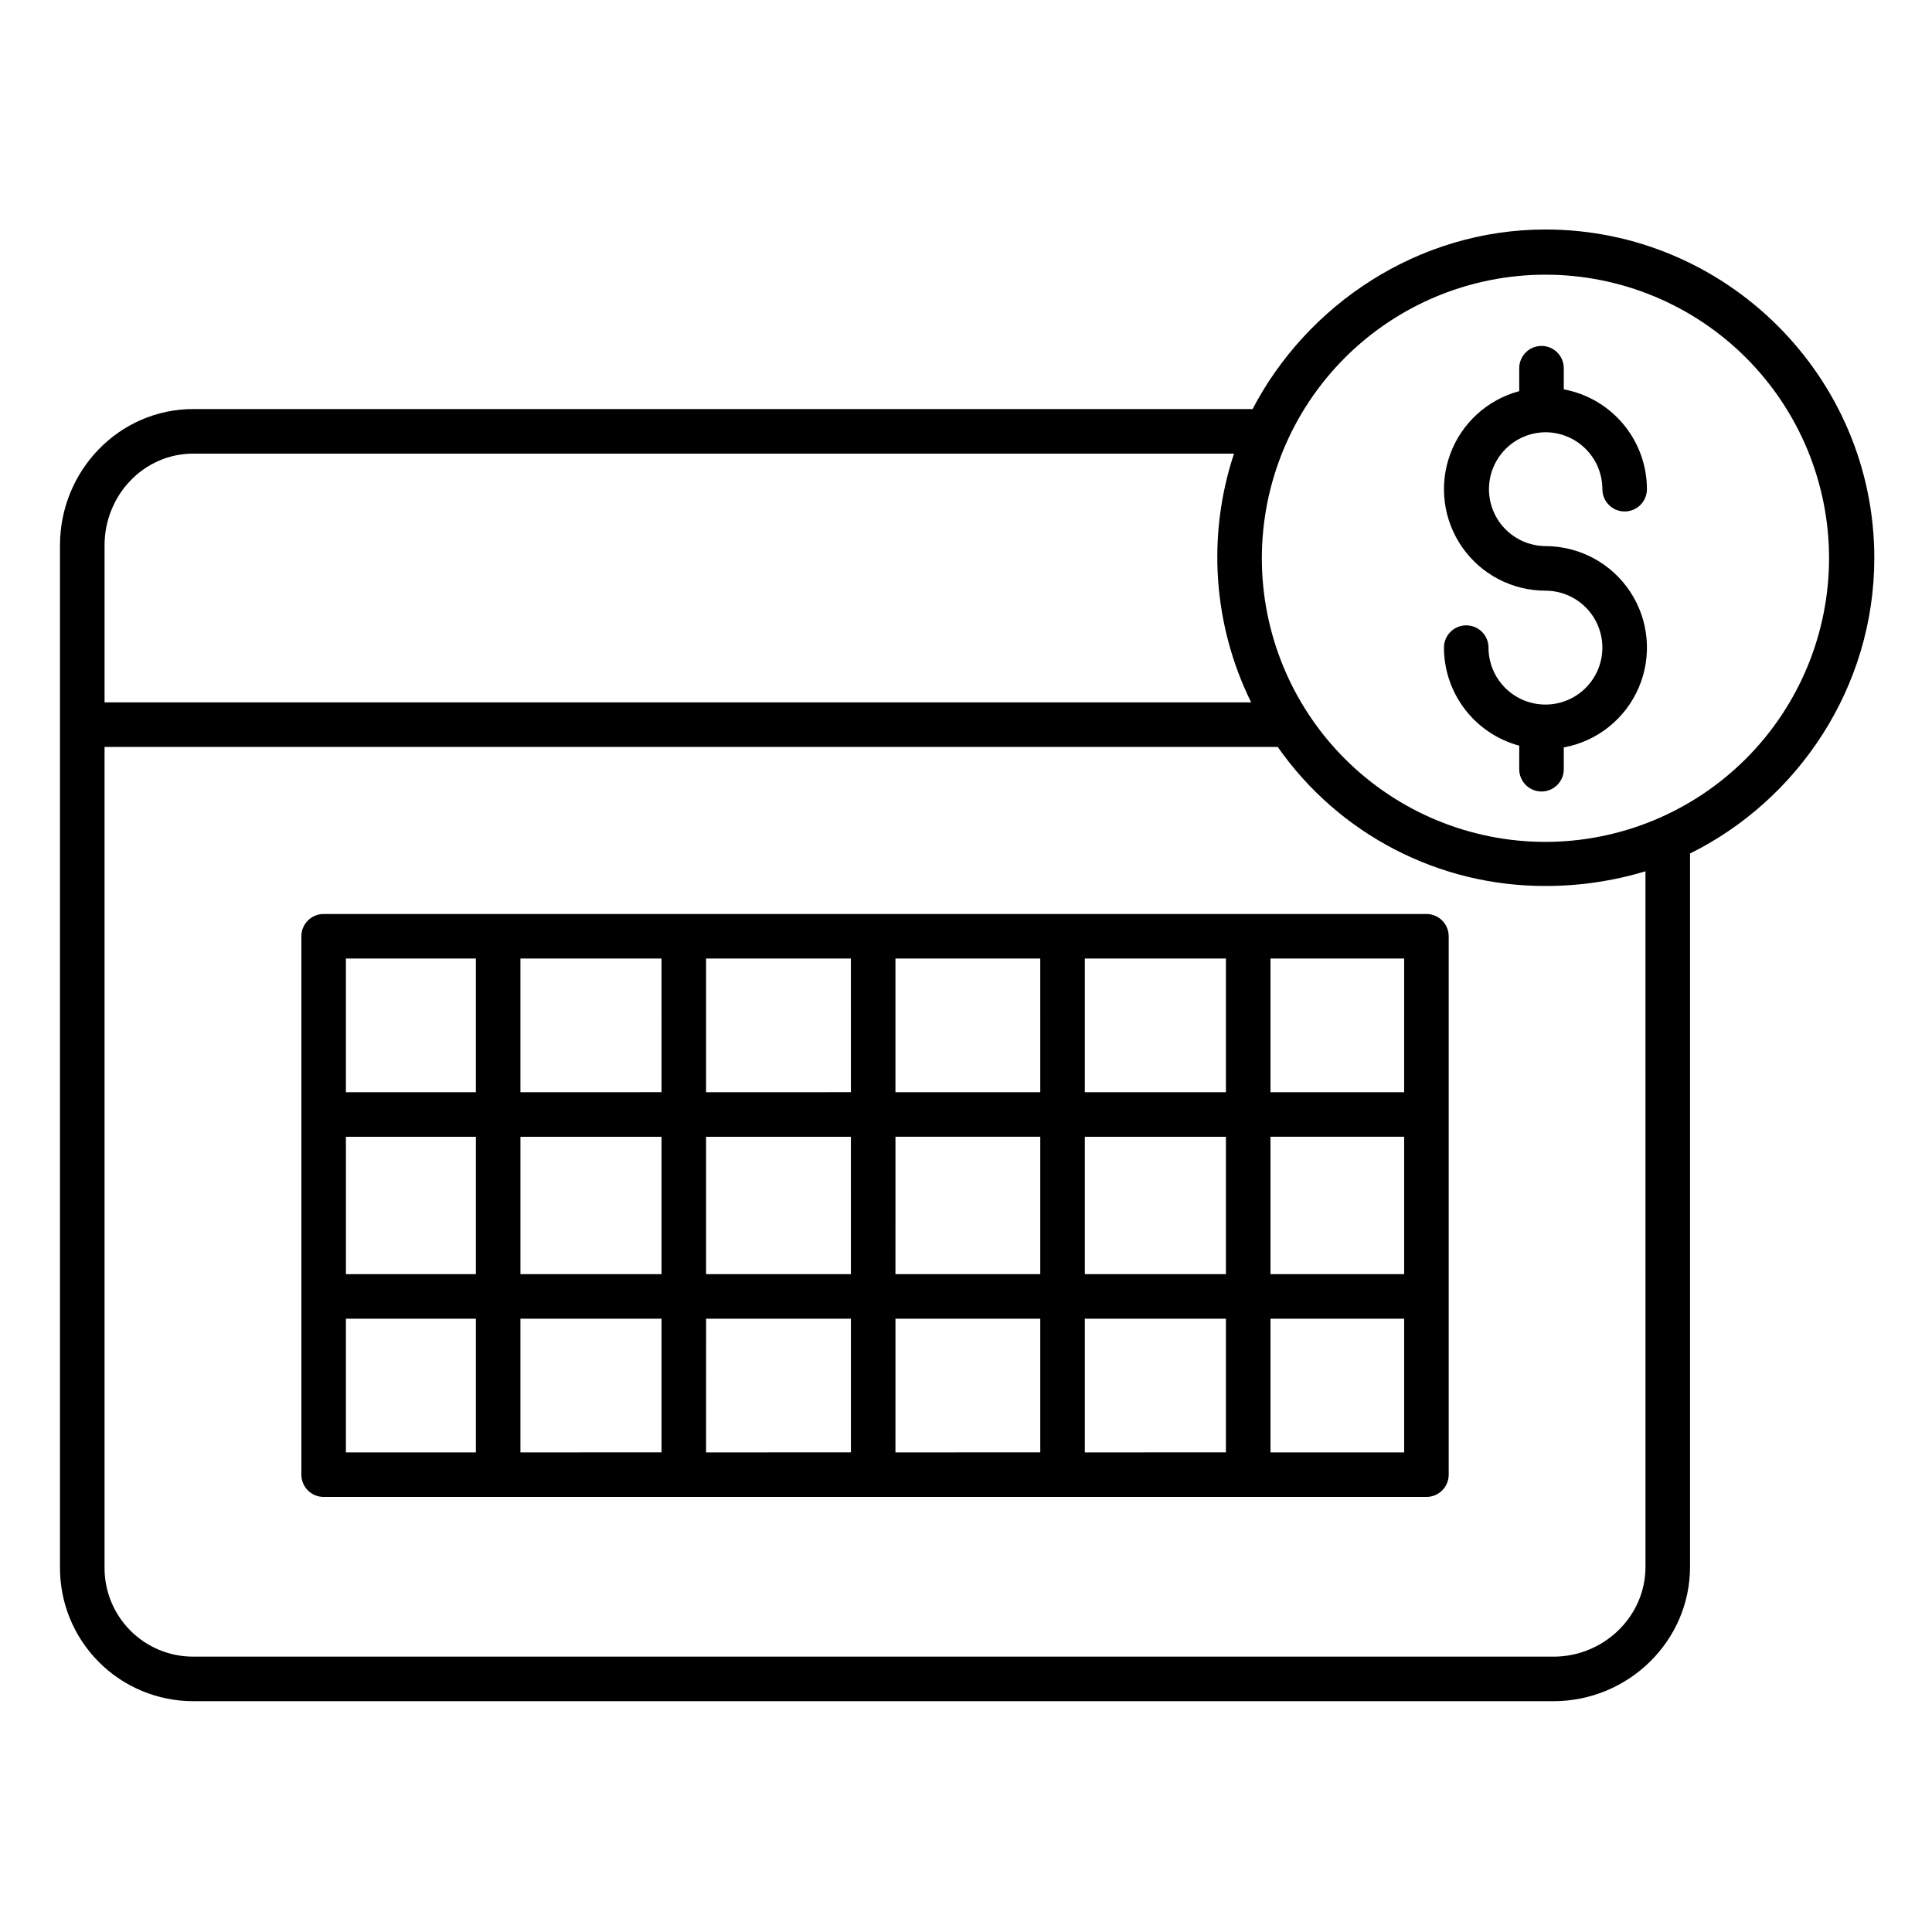 <?xml version="1.0" encoding="UTF-8"?>
<!-- The Best Svg Icon site in the world: iconSvg.co, Visit us! https://iconsvg.co -->
<svg fill="#000000" width="800px" height="800px" version="1.1" viewBox="144 144 512 512" xmlns="http://www.w3.org/2000/svg">
 <g>
  <path d="m527.92 392.12c0-3.258-2.641-5.902-5.902-5.902h-292.25c-3.262 0-5.902 2.644-5.902 5.902v142.68c0 3.258 2.641 5.902 5.902 5.902h292.25c3.262 0 5.902-2.644 5.902-5.902zm-11.809 41.328h-35.422v-35.422h35.426zm-234.19 11.809h37.391v36.406l-37.391 0.004zm-11.809 36.406-34.438 0.004v-36.41h34.441zm149.57-48.215h-38.379v-35.422h38.375zm11.809-35.426h37.391v35.426h-37.391zm-50.184 47.23h38.375v36.406l-38.379 0.008zm-11.809 36.406-38.379 0.008v-36.41h38.375zm0-48.215-38.379 0.004v-35.422h38.375zm-50.184 0-37.395 0.004v-35.422h37.391zm0 60.023v35.426l-37.395 0.004v-35.422zm11.809 0h38.375v35.426l-38.379 0.004zm50.184 0h38.375v35.426l-38.379 0.004zm50.184 0h37.391v35.426l-37.391 0.004zm0-11.809v-36.402h37.391v36.406zm49.199-36.406h35.426v36.406l-35.426 0.008zm-210.58-47.227v35.426l-34.438-0.004v-35.422zm-34.438 95.449h34.441v35.426l-34.441-0.004zm245.02 35.426v-35.426h35.426v35.426z"/>
  <path d="m553.56 204.82c-33.852 0-63.242 20.031-77.605 47.582h-280.7c-19.738 0-35.359 16.379-35.359 36.113v270.71c-0.082 9.426 3.609 18.492 10.254 25.18 6.641 6.688 15.68 10.441 25.105 10.426h360.46c19.734 0 36.16-15.867 36.16-35.605v-189.04c28.535-14.117 48.836-43.965 48.836-78.32 0-47.953-39.199-87.047-87.152-87.047zm-358.3 59.391h275.77c-7.207 21.719-5.578 45.402 4.539 65.926h-303.86v-41.621c0-13.223 10.324-24.305 23.551-24.305zm384.81 295.02c0 13.227-11.129 23.797-24.352 23.797h-360.46c-6.297 0.02-12.336-2.492-16.762-6.965s-6.875-10.535-6.789-16.832v-217.29h310.9c16.227 23.215 42.812 36.984 71.133 36.848 8.918 0.004 17.789-1.309 26.324-3.894zm-26.508-192.12c-19.934 0-39.051-7.918-53.148-22.012-14.094-14.094-22.012-33.211-22.012-53.145 0-19.934 7.918-39.051 22.012-53.148 14.098-14.094 33.215-22.012 53.148-22.012s39.051 7.918 53.145 22.012c14.094 14.098 22.012 33.215 22.012 53.148-0.02 19.926-7.945 39.031-22.035 53.121-14.094 14.09-33.195 22.016-53.121 22.035z"/>
  <path d="m553.56 258.55c4 0.004 7.836 1.594 10.664 4.422 2.828 2.832 4.418 6.664 4.426 10.668 0 3.258 2.641 5.902 5.902 5.902 3.262 0 5.902-2.644 5.902-5.902-0.008-6.289-2.215-12.375-6.238-17.207-4.023-4.832-9.613-8.102-15.797-9.246v-5.609c0-3.262-2.641-5.902-5.902-5.902s-5.906 2.641-5.906 5.902v6.078c-8.477 2.266-15.316 8.527-18.32 16.773-3.004 8.25-1.797 17.441 3.234 24.633s13.258 11.473 22.035 11.473c4 0 7.84 1.59 10.668 4.422 2.828 2.828 4.418 6.668 4.418 10.668s-1.59 7.84-4.418 10.668c-2.828 2.832-6.668 4.422-10.668 4.422-4.004 0-7.84-1.59-10.672-4.422-2.828-2.828-4.418-6.668-4.418-10.668 0-3.262-2.644-5.902-5.906-5.902-3.258 0-5.902 2.641-5.902 5.902 0.008 5.922 1.965 11.676 5.574 16.371 3.606 4.699 8.656 8.074 14.375 9.613v6.242c0 3.258 2.644 5.902 5.906 5.902s5.902-2.644 5.902-5.902v-5.777c8.883-1.629 16.355-7.609 19.891-15.918 3.539-8.309 2.668-17.836-2.312-25.367-4.981-7.535-13.41-12.062-22.438-12.062-5.363-0.043-10.301-2.926-12.969-7.578-2.668-4.652-2.668-10.367 0-15.02 2.668-4.648 7.606-7.535 12.969-7.578z"/>
 </g>
</svg>